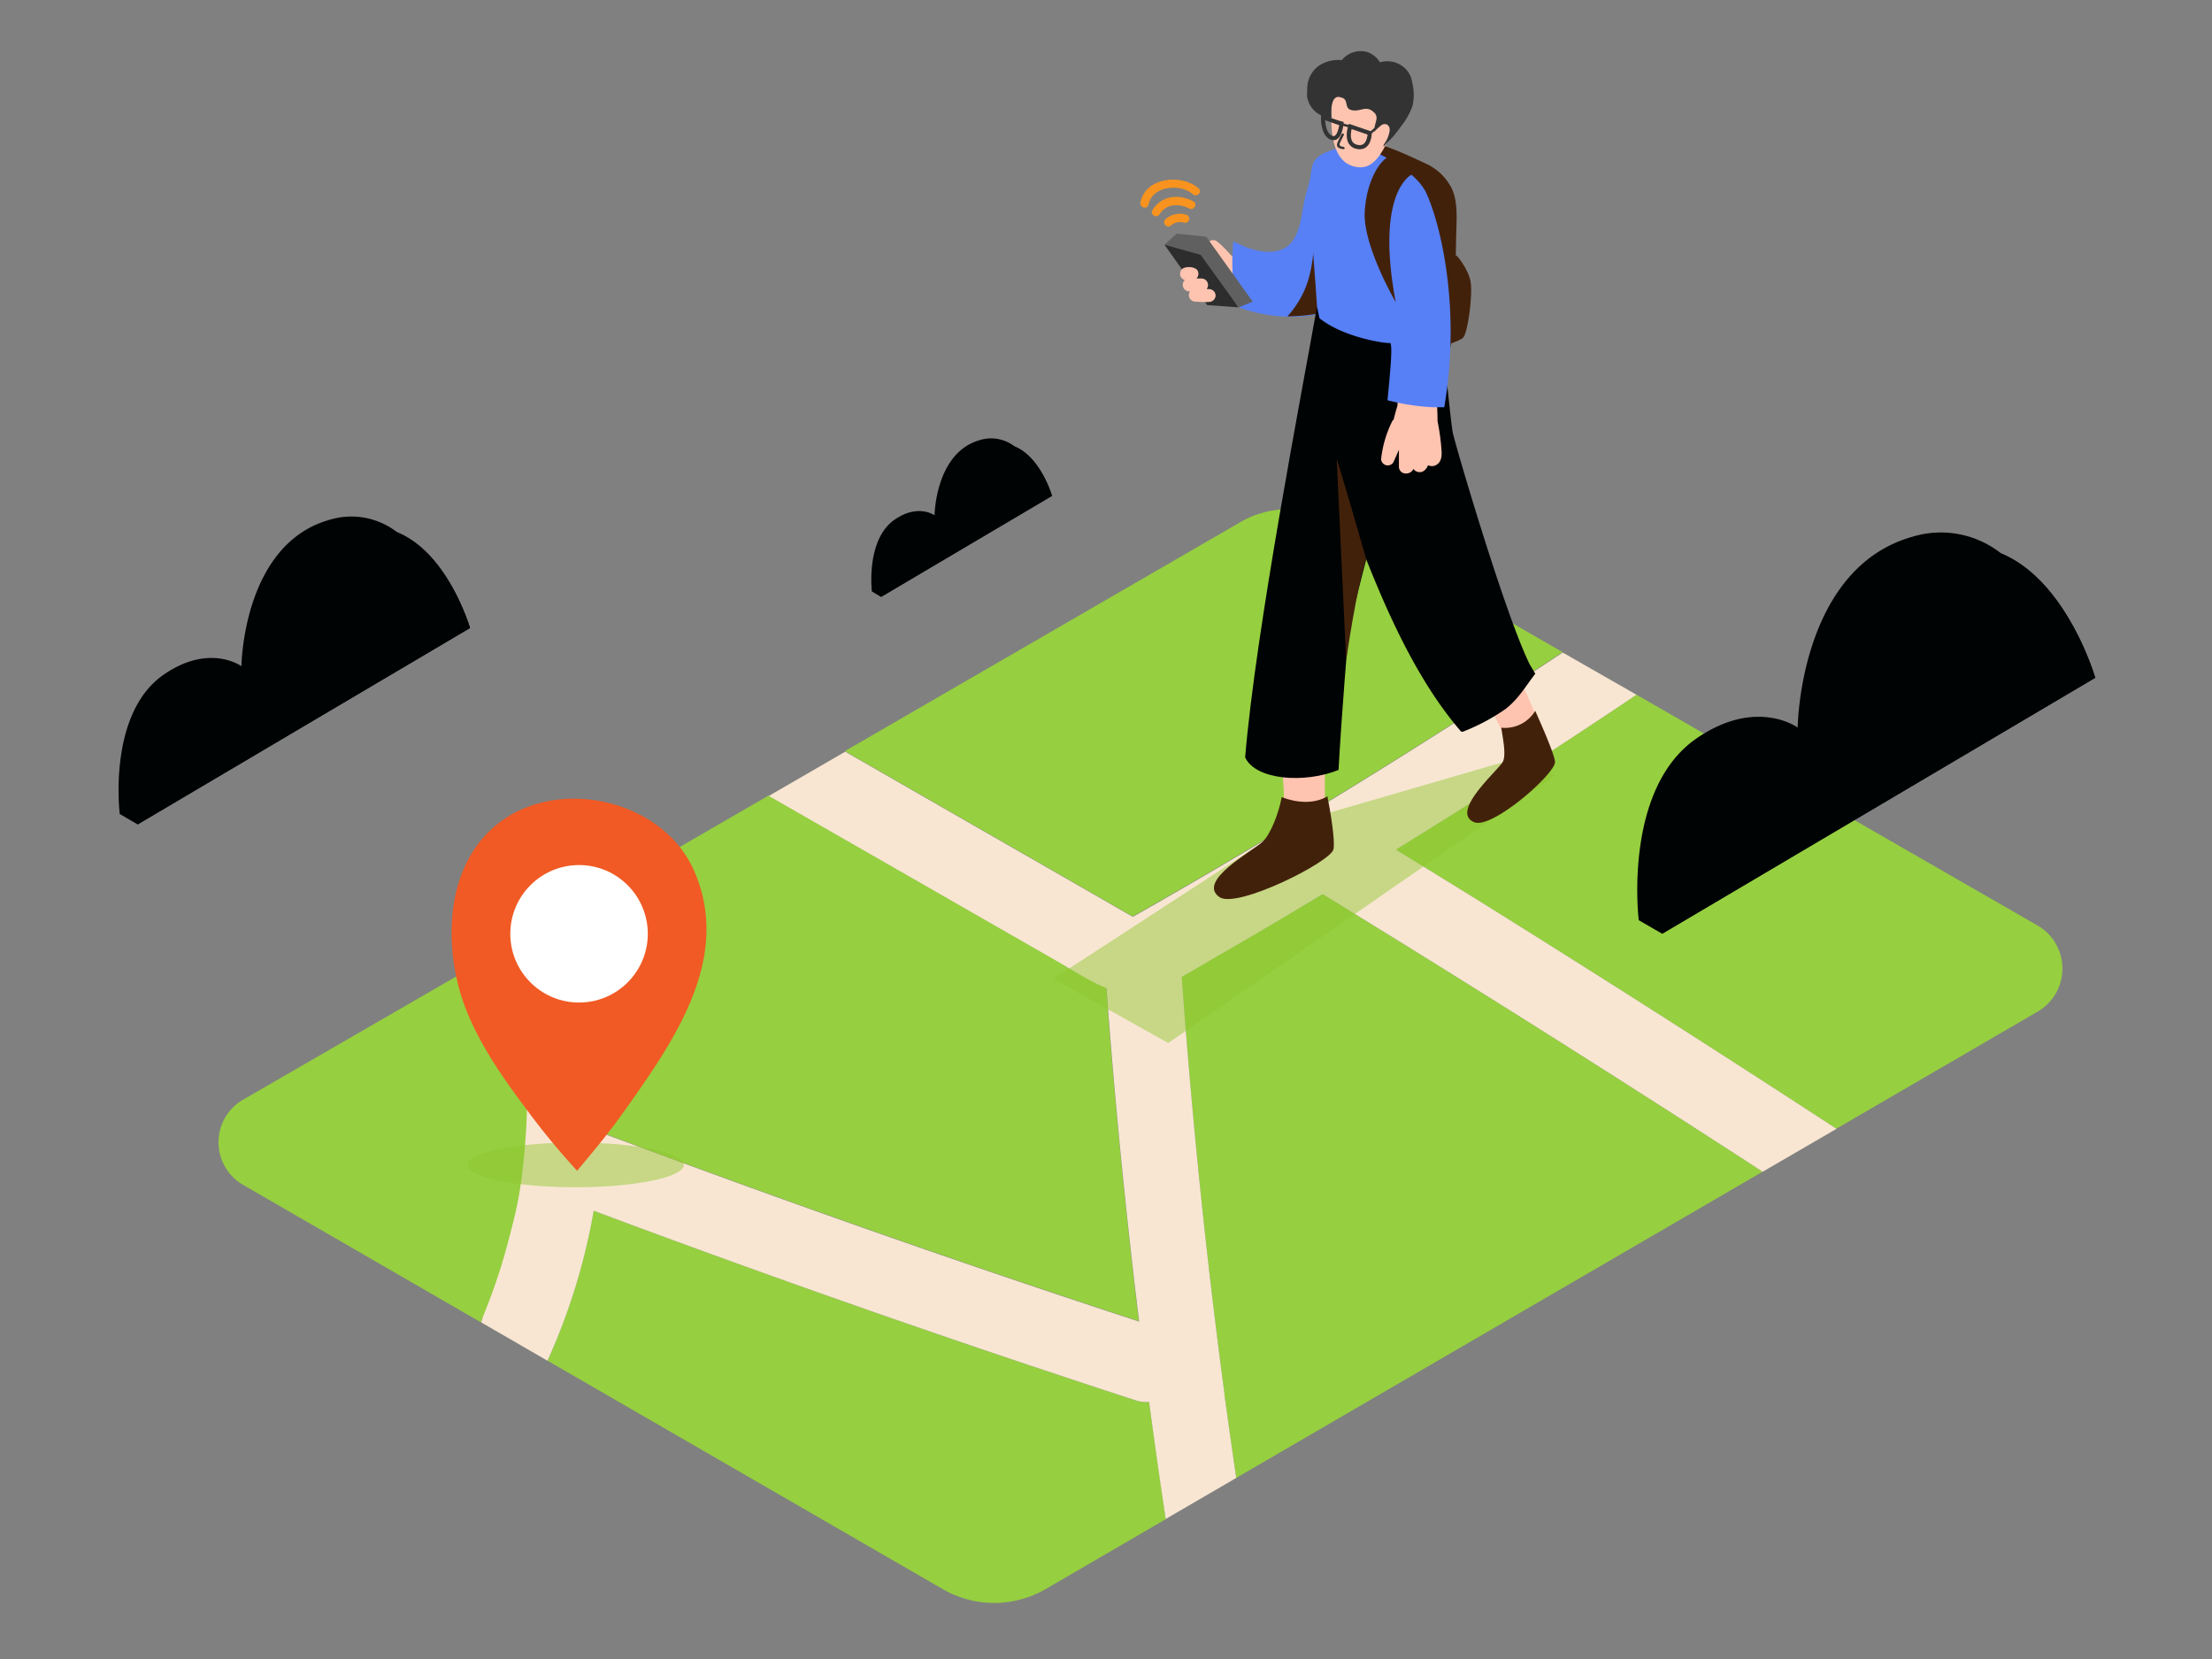 <svg id="_1-10" data-name="#1-10" xmlns="http://www.w3.org/2000/svg" viewBox="0 0 400 300"><rect x="0" y="0" width="400" height="300" fill="#808080" stroke="none"/><title>8_Navigation_isometric</title><path d="M87.66,237.55q.3-.73.58-1.46.57-1.47,1.1-2.95a108.13,108.13,0,0,0,3.2-10.74,69.52,69.52,0,0,0,2.08-11c0,.22-.21,1.63-.09.66l.1-.78q.07-.59.13-1.17.15-1.37.26-2.74.23-2.75.33-5.5a111.7,111.7,0,0,0-.18-11.22q-.18-2.75-.5-5.49c0-.38-.09-.77-.14-1.15l0-.33q-.2-1.36-.43-2.72-.86-5-2.18-9.83L43.94,198.87a8.89,8.89,0,0,0,0,15.38l43,24.86.57-1.26Z" fill="#96cf40"/><path d="M192.08,158.39l8,4.6c1.43.82,2.85,1.66,4.29,2.46l.46.25h0l1.61-.9,3.78-2.16q3.88-2.23,7.74-4.48,7.83-4.57,15.6-9.24,24.82-14.93,49-31L241.66,94.4a17.33,17.33,0,0,0-17.33,0l-71.56,41.43,23,13.21Z" fill="#96cf40"/><path d="M207.79,253.52a5.85,5.85,0,0,1-2.33-.25q-11.25-3.67-22.47-7.44Q144.94,233,107.33,218.93A112.13,112.13,0,0,1,99,246.05l71.47,41.31a18.55,18.55,0,0,0,18.61,0l21.74-12.65q-1.37-9.15-2.62-18.32Q208,254.94,207.79,253.52Z" fill="#96cf40"/><path d="M108.94,204.86q10.46,3.92,21,7.75,37.8,13.78,76,26.3-3.66-30.07-5.91-60.29-.7-.28-1.4-.62c-2.78-1.34-5.41-3-8.09-4.58l-8.46-4.85-16.48-9.45L139,143.85,104.18,164q.8,2.59,1.46,5.21A117.48,117.48,0,0,1,108.94,204.86Z" fill="#96cf40"/><path d="M368.46,167.36l-72.54-41.74q-14.48,9.73-29.21,19.08-7.12,4.52-14.3,8.93,7.33,4.51,14.64,9.05,32.74,20.37,65,41.44l36.41-21.18A9,9,0,0,0,368.46,167.36Z" fill="#96cf40"/><path d="M239.17,161.69l-3.75,2.25q-7.89,4.7-15.85,9.29c-2,1.13-3.9,2.31-5.88,3.42q.74,10.33,1.65,20.65,1.76,19.91,4.16,39.75.6,4.93,1.23,9.85.33,2.59.68,5.17l0,.18.13.93.34,2.46q.8,5.81,1.66,11.62l95.2-55.38-2.79-1.82Q277.87,185.4,239.17,161.69Z" fill="#96cf40"/><path d="M252.42,153.64q7.18-4.42,14.3-8.93,14.73-9.34,29.21-19.08L282.59,118q-24.13,16-49,31-7.77,4.67-15.6,9.24-3.86,2.25-7.74,4.48l-3.78,2.16-1.61.9h0l-.46-.25c-1.44-.8-2.86-1.64-4.29-2.46l-8-4.6-16.27-9.33-23-13.21-13.81,8,26.63,15.27,16.48,9.45,8.46,4.85c2.67,1.53,5.31,3.24,8.09,4.58q.7.34,1.4.62,2.22,30.21,5.91,60.29-38.23-12.52-76-26.3-10.5-3.83-21-7.75a117.48,117.48,0,0,0-3.3-35.66q-.66-2.62-1.46-5.21l-12.31,7.13Q93.19,176,94,180.94q.23,1.36.43,2.72l0,.33c0,.38.1.77.14,1.15q.32,2.74.5,5.49a111.7,111.7,0,0,1,.18,11.22q-.1,2.76-.33,5.5-.11,1.37-.26,2.74-.06.59-.13,1.17l-.1.78c-.11,1,.08-.45.09-.66a69.52,69.52,0,0,1-2.08,11,108.13,108.13,0,0,1-3.2,10.74q-.53,1.48-1.1,2.95-.28.73-.58,1.46l-.13.31L87,239.12l12,6.94a112.13,112.13,0,0,0,8.36-27.12Q144.94,233,183,245.82q11.22,3.78,22.47,7.44a5.85,5.85,0,0,0,2.33.25q.19,1.43.38,2.85,1.24,9.17,2.62,18.32l12.75-7.42q-.85-5.81-1.66-11.62l-.34-2.46-.13-.93,0-.18q-.34-2.58-.68-5.17-.63-4.92-1.23-9.85-2.4-19.84-4.16-39.75-.91-10.32-1.65-20.65c2-1.1,3.93-2.29,5.88-3.42q8-4.59,15.85-9.29l3.75-2.25q38.69,23.71,76.78,48.38l2.79,1.82,13.35-7.76q-32.29-21.07-65-41.44Q259.75,158.14,252.42,153.64Z" fill="#f8e6d2"/><path d="M211.78,40.74a2.46,2.46,0,0,1,2.32-.47.75.75,0,0,0,.4-1.45,3.89,3.89,0,0,0-3.78.86c-.65.71.4,1.77,1.06,1.06Z" fill="#f7931e"/><ellipse cx="104.08" cy="210.65" rx="19.58" ry="4.04" fill="#8ec62c" opacity="0.46"/><path d="M104.36,211.71a132.4,132.4,0,0,1-9.16-11.11c-5-6.68-10.26-14.23-12.33-22.43-2.61-10.35-1.41-23.07,7.88-29.76,10.93-7.87,29.06-3.63,34.67,8.85,7.24,16.1-3.89,31.47-12.83,44.08C109.89,205.13,107.06,208.49,104.36,211.71Z" fill="#f15a24"/><circle cx="104.71" cy="168.86" r="12.43" fill="#fff"/><path d="M361.84,100.06a17.56,17.56,0,0,0-16-3c-20.48,5.75-20.76,34.51-20.76,34.51s-7.44-5.48-18.25,1.93c-13.41,9.19-10.49,32.9-10.49,32.9l4.22,2.44,78.32-46.29S373.8,105,361.84,100.06Z" fill="#000304"/><path d="M361.84,100.06a17.56,17.56,0,0,0-16-3c-20.48,5.75-20.76,34.51-20.76,34.51s-7.44-5.48-18.25,1.93c-13.41,9.19-10.49,32.9-10.49,32.9l4.22,2.44,78.32-46.29S373.8,105,361.84,100.06Z" opacity="0.1"/><path d="M300.57,168.86l78.32-46.29s-8.34-28.8-28.83-23S329.31,134,329.31,134s-7.44-5.48-18.25,1.93C297.65,145.15,300.57,168.86,300.57,168.86Z" fill="#000304"/><polygon points="190.49 176.99 233.64 148.92 274.21 137.13 281.25 140.21 211.25 188.61 190.49 176.99" fill="#8ec62c" opacity="0.46"/><path d="M263.26,46.16c0-.26,2.21,2.34,2.66,4.72s-.51,9.38-1.33,10.17S260,62.86,260,62.86" fill="#42210b"/><path d="M246.81,28.42c-1.45,5.36-2.74,10.75-4.08,16.14a10.46,10.46,0,0,0-.46,4.15,9.93,9.93,0,0,0,2.67,4.67,92.84,92.84,0,0,0,9.56,9.55,6.63,6.63,0,0,0,2.72,1.64,6.87,6.87,0,0,0,2.91-.18,3.22,3.22,0,0,0,1.52-.6,3.19,3.19,0,0,0,.8-2.12c.76-6.85.73-13.76.92-20.66.06-2.31.14-4.71-.8-6.83a9.74,9.74,0,0,0-4.9-4.67c-3.53-1.64-7-3.32-11.1-4.13" fill="#42210b"/><path d="M224.61,47.76c-1.93-1-2.94-3-4.7-4.21l-.11-.08-.15,0a1.19,1.19,0,0,0-1.33,1.73,4.9,4.9,0,0,0,2.13,2.05,1.09,1.09,0,0,0,.7.53,23.49,23.49,0,0,1,3.16,1.09,1.22,1.22,0,0,0,1.61-.42,1.28,1.28,0,0,0,.12-.9A1.12,1.12,0,0,1,224.61,47.76Z" fill="#ffc4b0"/><path d="M224.71,51.23v0c-.69-1.61-1.28-3.25-1.93-4.87-.41-.41-.8-.85-1.2-1.28a1.12,1.12,0,0,0-.27,0,1.09,1.09,0,0,0-1,1.43l.15.38a1.23,1.23,0,0,0,0,.93q.73,1.57,1.48,3.14a5.92,5.92,0,0,0,.7,1.46l.3.63c.66,1.36,2.69.17,2-1.19Z" fill="#ffc4b0"/><path d="M238.56,28.75l-.21.33a14,14,0,0,1-1,1.75q-.56,2.1-1.16,4.19c-.78,2.71-.74,5.83-2.27,8.28-1.85,3-5.86,2.47-8.67,1.36-.73-.29-1.48-.66-2.24-1h0c-.29,4-.36,8.26,1.21,12a28.23,28.23,0,0,0,10.34,1.6c4.07-.15,9.61-1.38,11.14-5.7Z" fill="#5780f6"/><path d="M238.12,36.27c-.68,5.4,0,11.15-2.25,16.25A18,18,0,0,1,233,57l-.2.22c4.82-.11,6.65-.81,6.65-.81l-.76-23.8c-.15.43-.45,1.43-.85,2.8A.91.91,0,0,1,238.12,36.27Z" fill="#42210b"/><polygon points="210.58 44.25 218.3 55.17 223.96 55.58 216.27 43.98 210.58 44.25" fill="#2d2d2d"/><polygon points="212.78 42.25 218.13 42.81 226.53 54.55 223.96 55.58 217.12 46.09 210.58 44.25 212.78 42.25" fill="#606060"/><path d="M218.6,52.28h-.4a1.19,1.19,0,0,0-.91-1.92h-.93a1.21,1.21,0,0,0,.19-1.45c-.5-.78-2.55-.85-3,0a1.19,1.19,0,0,0,.42,1.61l.28.12a1.2,1.2,0,0,0,.78,2.06h.17a1.17,1.17,0,0,0,1,1.84,16.51,16.51,0,0,0,2.44.06,1.2,1.2,0,0,0,1.18-1.18A1.19,1.19,0,0,0,218.6,52.28Z" fill="#ffc4b0"/><path d="M231.72,138.83a35.84,35.84,0,0,1,.27,9.35c-.1.67-.19,1.4-.33,2.13l7.91-1.33V138.83Z" fill="#ffc4b0"/><path d="M231.77,144.15c-.5,2.8-2,6.73-3.47,8.09-1.81,1.68-12,7.1-7.76,10,3.17,2.12,20.16-6.39,20.6-8.68.32-1.67-.58-6.87-1.1-9.56C237.61,145.44,234.47,145.18,231.77,144.15Z" fill="#42210b"/><path d="M242.05,139.23c.49-9,1.78-25.49,2-26.32.27-1.15,4.7-18.33,4.7-18.33-1.25-5.78-2.32-11.6-3.08-17.46C244.3,77,247.34,61.32,246,61c-2.75-.58-5.28-4.37-7.84-5.57-2.61,14.78-11.07,58.31-13,81.53C227.06,141.07,235.92,141.71,242.05,139.23Z" fill="#000304"/><path d="M267.66,125.57c2,2.21,4.22,7.28,5.61,9.82.3.55.64,1.14.94,1.74l5.16-4.23-5.18-11.58Z" fill="#ffc4b0"/><path d="M277.62,128.54a6.39,6.39,0,0,1-6.14,3.05c.23,1.76,1,5.09.2,6.29-1.15,1.76-9.47,9-5.09,10.8,3.25,1.32,14.78-8.86,14.6-10.92C281.08,136.31,278.63,130.83,277.62,128.54Z" fill="#42210b"/><path d="M264.1,132.16a.39.39,0,0,0,.47.14,36.82,36.82,0,0,0,7.68-4.09c2.37-1.86,3.45-3.87,5.38-6.38l-1-1.67c-4.52-9.15-13.48-39.77-13.91-41.88-.51-2.49-2.58-24.8-2.58-24.8l-20.41-3.7s.71,19.48,2.32,36.78a83,83,0,0,0,2.83,8.94c4.57,12.06,10.43,26.44,19.22,36.66Z" fill="#000304"/><path d="M260.68,81.55a39.8,39.8,0,0,0-.73-5.4,40.46,40.46,0,0,0-.47-6.2,59.94,59.94,0,0,0-6.71.1c0,1.11,0,2.23-.07,3.34q-.38,1.22-.68,2.47a1.1,1.1,0,0,0-.32.43A20.32,20.32,0,0,0,249.75,83a1.2,1.2,0,0,0,2.22.59q.51-1.12,1-2.27,0,1.56,0,3.12a1.22,1.22,0,0,0,1.2,1.18,1.45,1.45,0,0,0,1.42-.82,1.41,1.41,0,0,0,1.64.49,2,2,0,0,0,1-1.17,1.55,1.55,0,0,0,1.41,0C260.64,83.6,260.74,82.53,260.68,81.55Z" fill="#ffc4b0"/><path d="M257.92,34.92c-1.93-4.19-9-7.43-11.73-8.58-.84,0-1.7.07-2.55.17l-1.06.2-.78.14a10.1,10.1,0,0,0-1.14.37q-.78.43-1.53.93a.46.46,0,0,1-.28.08,6.05,6.05,0,0,0-1.18,1.19.57.57,0,0,1-.12.12,14.2,14.2,0,0,0-.45,3.33,97.41,97.41,0,0,0,.16,9.74c.25,4.29.64,8.58.9,12.87l.44,2.06c4.41,3.54,12.08,4.6,12.72,4.48s0,6-.42,10.36a43.58,43.58,0,0,0,4.74.94h0c1.14.16,2.29.27,3.44.32.69,0,1.39,0,2.09,0C264.28,55.39,260.35,40.18,257.92,34.92Z" fill="#5780f6"/><path d="M243.66,29.61a4.66,4.66,0,0,0,2.2.64c2.48.13,3.95-2.49,4.9-4.39a16.83,16.83,0,0,0,2-7.19,3.81,3.81,0,0,0-.15-1.21c-.94-2.84-11.13-5-11.7.65C240.61,21.44,240.34,27.6,243.66,29.61Z" fill="#ffc4b0"/><path d="M251.6,21.74a2.48,2.48,0,0,0-1.9.73,3.2,3.2,0,0,0-1,1.9.67.67,0,0,0,.35.75.87.87,0,0,0,1.25.27,7.06,7.06,0,0,0,1.78-1.65C252.53,23.07,252.6,21.92,251.6,21.74Z" fill="#ffc4b0"/><path d="M255.36,14.85a4.28,4.28,0,0,0-1.92-3,4.71,4.71,0,0,0-3.91-.58,4.26,4.26,0,0,0-2.18-1.82,4.35,4.35,0,0,0-4.7,1.42,6.44,6.44,0,0,0-4.13,1,5.06,5.06,0,0,0-2.12,3.93,3.1,3.1,0,0,0,0,.68,3.82,3.82,0,0,0,0,1.21,4.54,4.54,0,0,0,4.4,3.6c-.23-1.5,0-4.4,1.74-3.64a.67.67,0,0,1,.28.07c1.09.52.18,2,1.77,2.23s2.48-1,3.93.43-1.73,3,1.64,5.61a5.45,5.45,0,0,0,.07.56c0-.22,1.33-1.45,1.53-1.67.54-.63,1.07-1.29,1.56-2a12.87,12.87,0,0,0,2.1-3.69A9.23,9.23,0,0,0,255.36,14.85Z" fill="#333"/><path d="M251.28,23.71c.15-1-.61-1.55-1.4-1.13a4.05,4.05,0,0,0-2,3.32.94.94,0,0,0,.27.73.9.9,0,0,0,.14.2.91.91,0,0,0,1.36-.07A5.29,5.29,0,0,0,251.28,23.71Z" fill="#ffc4b0"/><path d="M242.58,22.36c-.32-.06-3.34-1.16-3.34-1.16s-.11,3,1.48,3.69S242.58,22.36,242.58,22.36Z" fill="none" stroke="#333" stroke-miterlimit="10" stroke-width="0.75"/><path d="M244.16,22.86l3.53,1.21s0,3-2.31,2.49S244.16,22.86,244.16,22.86Z" fill="none" stroke="#333" stroke-miterlimit="10" stroke-width="0.75"/><path d="M249.31,22.45l-1.67,1.47c-.21.19.1.49.31.3l1.67-1.47C249.84,22.57,249.52,22.27,249.31,22.45Z" fill="#333"/><path d="M242.9,26.54c-.27,0-.67-.11-.67-.44a2.07,2.07,0,0,1,.24-.59c.16-.37.35-.73.54-1.09a.22.22,0,0,0-.38-.21c-.19.36-.38.72-.54,1.09a2.51,2.51,0,0,0-.33.92c0,.52.74.72,1.14.75S243.18,26.56,242.9,26.54Z" fill="#333"/><path d="M244.3,22.68a15.57,15.57,0,0,1-1.86-.51c-.26-.09-.37.33-.1.42a15.57,15.57,0,0,0,1.86.51C244.47,23.16,244.57,22.73,244.3,22.68Z" fill="#333"/><path d="M247.05,101.12s-3.41-12-5.33-18.16l1.71,36.42S245.37,105.85,247.05,101.12Z" fill="#42210b"/><path d="M255.24,31.59s-6.61,3.07-2.85,23.06c0,0-5.94-10.2-5.61-16.3s3.1-9.71,4.52-10.09S256,30.19,255.24,31.59Z" fill="#42210b"/><path d="M237.32,30c-1.25,5.05,0,10.17-.06,13.11a41.31,41.31,0,0,1,1-9.31c.6-2.3,1.38-5.32,3.43-6.77l0,0S237.94,27.47,237.32,30Z" fill="#5780f6"/><path d="M209.69,38.76c1.19-1.95,3.49-2,5.35-1.05.85.45,1.61-.84.76-1.3C213.2,35,210,35.34,208.39,38c-.5.83.79,1.58,1.3.76Z" fill="#f7931e"/><path d="M207.7,37c.65-3.41,5.74-3.89,8-1.87.72.64,1.79-.42,1.06-1.06-3.06-2.7-9.66-2.05-10.54,2.54-.18.94,1.27,1.35,1.45.4Z" fill="#f7931e"/><path d="M183.51,80.76a6.93,6.93,0,0,0-6.31-1.18C169.12,81.84,169,93.19,169,93.19s-2.93-2.16-7.19.76c-5.29,3.63-4.14,13-4.14,13l1.66,1,30.88-18.25S188.23,82.72,183.51,80.76Z" fill="#000304"/><path d="M183.51,80.76a6.93,6.93,0,0,0-6.31-1.18C169.12,81.84,169,93.19,169,93.19s-2.93-2.16-7.19.76c-5.29,3.63-4.14,13-4.14,13l1.66,1,30.88-18.25S188.23,82.72,183.51,80.76Z" opacity="0.1"/><path d="M159.36,107.88l30.88-18.25s-3.29-11.36-11.37-9.09-8.19,13.61-8.19,13.61-2.93-2.16-7.19.76C158.2,98.53,159.36,107.88,159.36,107.88Z" fill="#000304"/><path d="M71.88,96.3A13.48,13.48,0,0,0,59.59,94c-15.72,4.41-15.93,26.48-15.93,26.48s-5.71-4.21-14,1.48c-10.29,7.05-8,25.24-8,25.24l3.24,1.88,60.09-35.52S81.05,100.12,71.88,96.3Z" fill="#000304"/><path d="M71.88,96.3A13.48,13.48,0,0,0,59.59,94c-15.72,4.41-15.93,26.48-15.93,26.48s-5.71-4.21-14,1.48c-10.29,7.05-8,25.24-8,25.24l3.24,1.88,60.09-35.52S81.05,100.12,71.88,96.3Z" opacity="0.1"/><path d="M24.87,149.08,85,113.56s-6.4-22.1-22.12-17.69-15.93,26.48-15.93,26.48-5.71-4.21-14,1.48C22.62,130.89,24.87,149.08,24.87,149.08Z" fill="#000304"/></svg>
